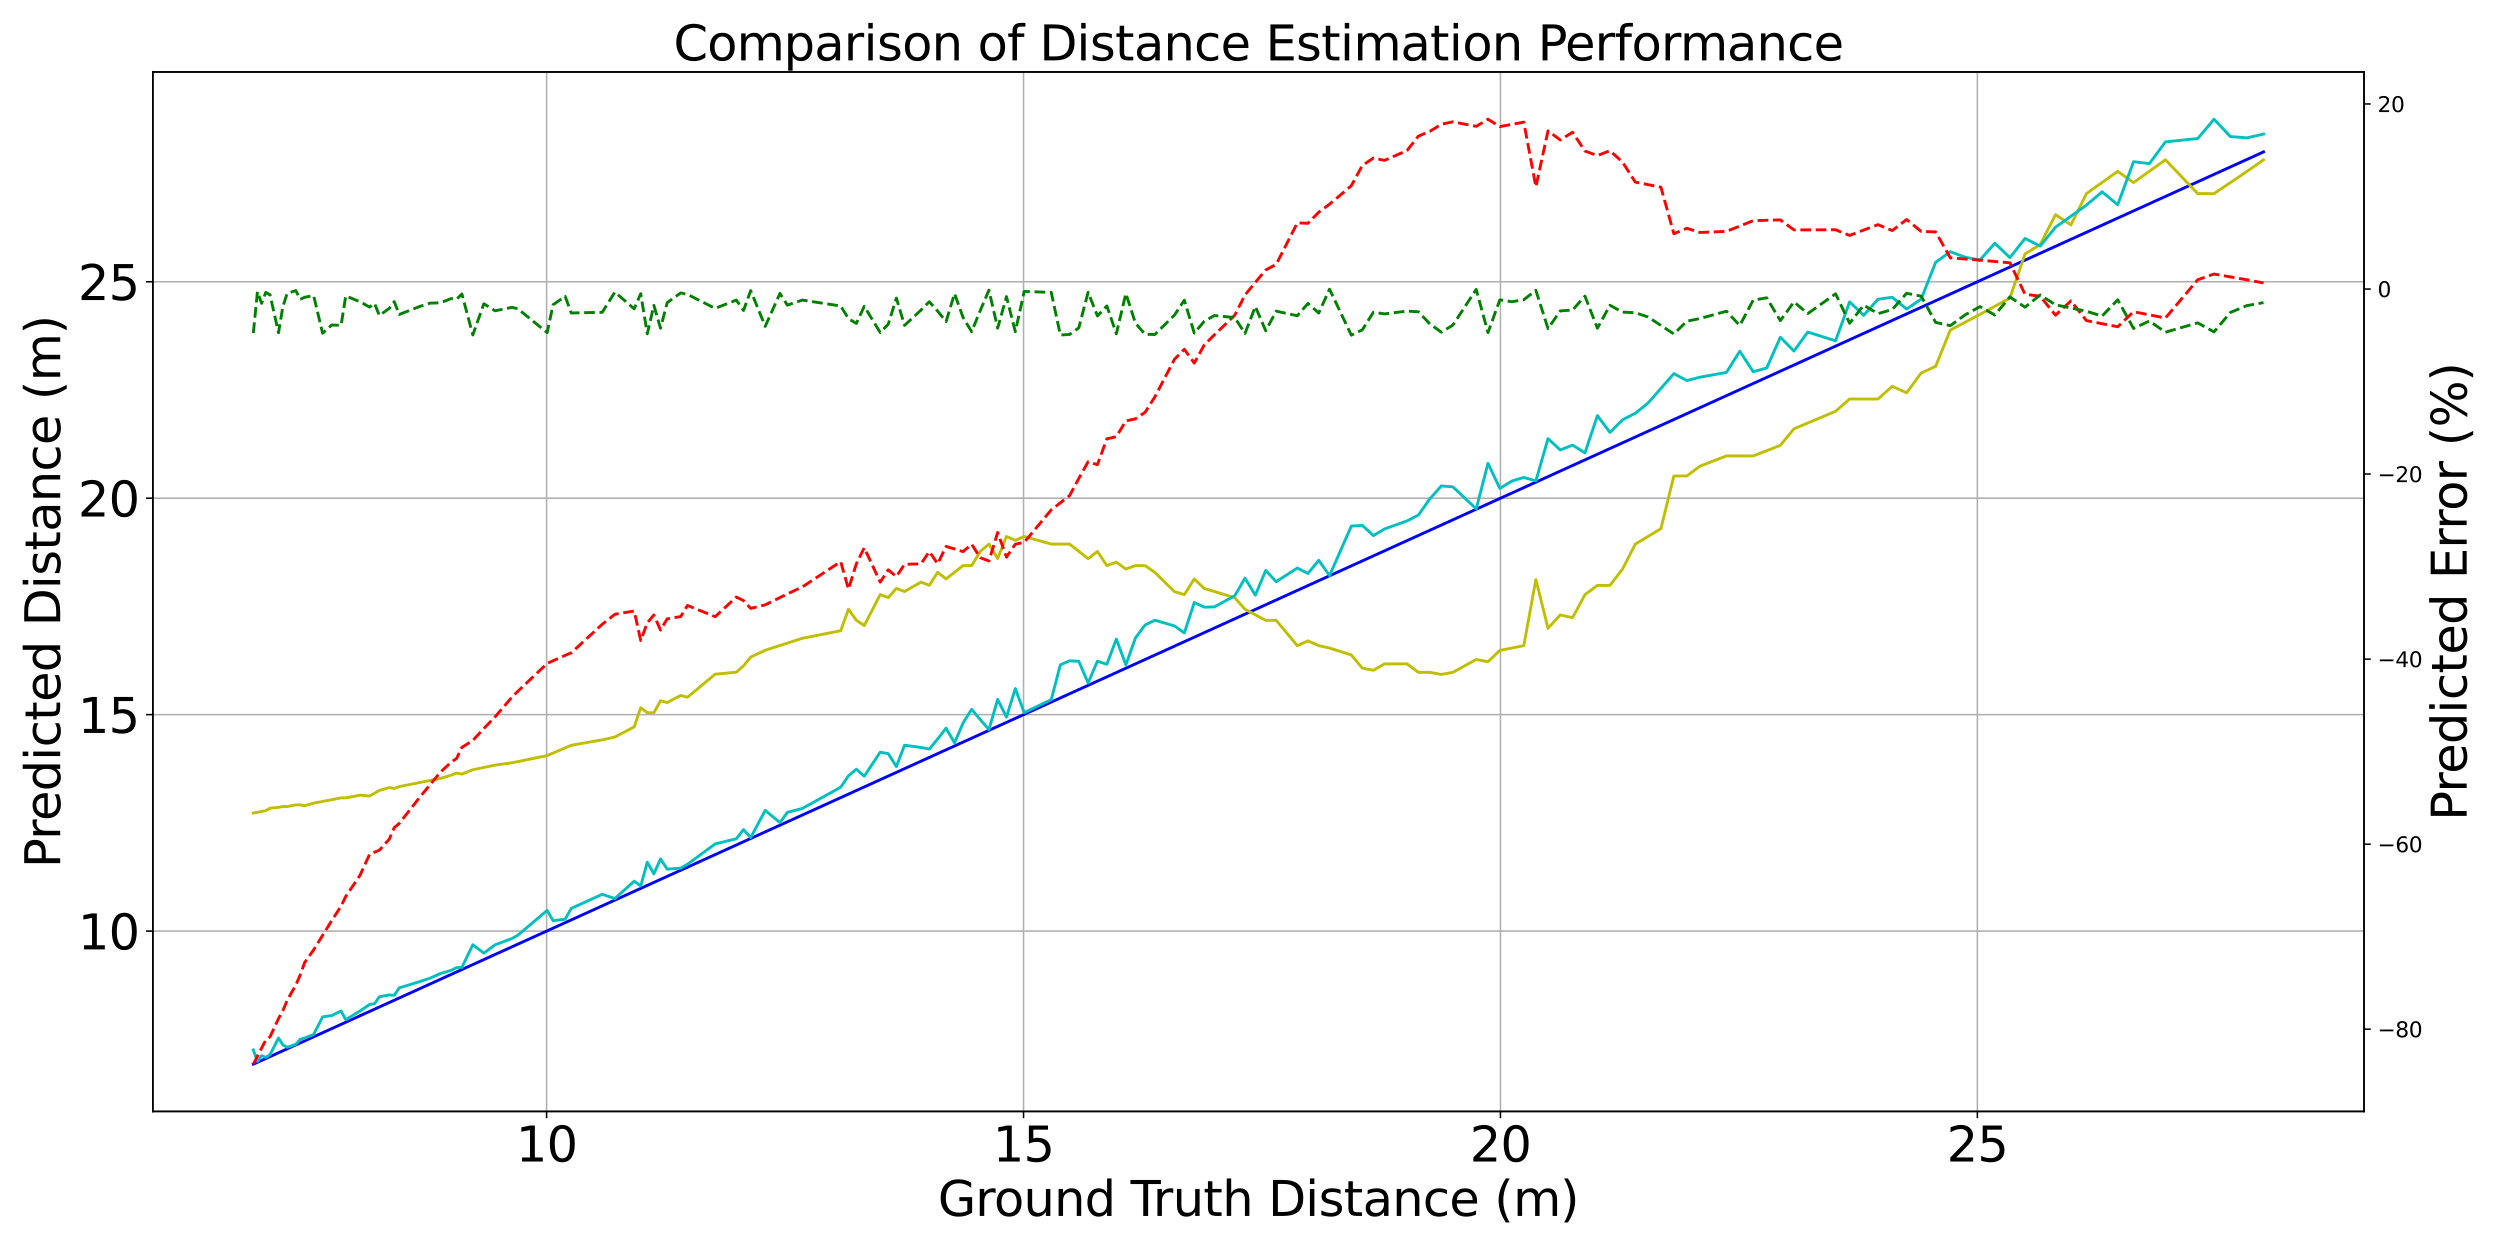 <?xml version="1.0" encoding="utf-8" standalone="no"?>
<!DOCTYPE svg PUBLIC "-//W3C//DTD SVG 1.1//EN"
  "http://www.w3.org/Graphics/SVG/1.1/DTD/svg11.dtd">
<svg xmlns:xlink="http://www.w3.org/1999/xlink" width="1296pt" height="648pt" viewBox="0 0 1296 648" xmlns="http://www.w3.org/2000/svg" version="1.1">
 <defs>
  <style type="text/css">*{stroke-linejoin: round; stroke-linecap: butt}</style>
 </defs>
 <g id="figure_1">
  <g id="patch_1">
   <path d="M 0 648 
L 1296 648 
L 1296 0 
L 0 0 
z
" style="fill: #ffffff"/>
  </g>
  <g id="axes_1">
   <g id="patch_2">
    <path d="M 79.22 576.16 
L 1225.51 576.16 
L 1225.51 37.32 
L 79.22 37.32 
z
" style="fill: #ffffff"/>
   </g>
   <g id="matplotlib.axis_1">
    <g id="xtick_1">
     <g id="line2d_1">
      <path d="M 283.369 576.16 
L 283.369 37.32 
" clip-path="url(#p2da4a73db3)" style="fill: none; stroke: #b0b0b0; stroke-width: 0.8; stroke-linecap: square"/>
     </g>
     <g id="line2d_2">
      <defs>
       <path id="mf5cb3bf392" d="M 0 0 
L 0 3.5 
" style="stroke: #000000; stroke-width: 0.8"/>
      </defs>
      <g>
       <use xlink:href="#mf5cb3bf392" x="283.369" y="576.16" style="stroke: #000000; stroke-width: 0.8"/>
      </g>
     </g>
     <g id="text_1">
      <!-- 10 -->
      <g transform="translate(267.463 602.156) scale(0.25 -0.25)">
       <defs>
        <path id="DejaVuSans-31" d="M 794 531 
L 1825 531 
L 1825 4091 
L 703 3866 
L 703 4441 
L 1819 4666 
L 2450 4666 
L 2450 531 
L 3481 531 
L 3481 0 
L 794 0 
L 794 531 
z
" transform="scale(0.016)"/>
        <path id="DejaVuSans-30" d="M 2034 4250 
Q 1547 4250 1301 3770 
Q 1056 3291 1056 2328 
Q 1056 1369 1301 889 
Q 1547 409 2034 409 
Q 2525 409 2770 889 
Q 3016 1369 3016 2328 
Q 3016 3291 2770 3770 
Q 2525 4250 2034 4250 
z
M 2034 4750 
Q 2819 4750 3233 4129 
Q 3647 3509 3647 2328 
Q 3647 1150 3233 529 
Q 2819 -91 2034 -91 
Q 1250 -91 836 529 
Q 422 1150 422 2328 
Q 422 3509 836 4129 
Q 1250 4750 2034 4750 
z
" transform="scale(0.016)"/>
       </defs>
       <use xlink:href="#DejaVuSans-31"/>
       <use xlink:href="#DejaVuSans-30" x="63.623"/>
      </g>
     </g>
    </g>
    <g id="xtick_2">
     <g id="line2d_3">
      <path d="M 530.601 576.16 
L 530.601 37.32 
" clip-path="url(#p2da4a73db3)" style="fill: none; stroke: #b0b0b0; stroke-width: 0.8; stroke-linecap: square"/>
     </g>
     <g id="line2d_4">
      <g>
       <use xlink:href="#mf5cb3bf392" x="530.601" y="576.16" style="stroke: #000000; stroke-width: 0.8"/>
      </g>
     </g>
     <g id="text_2">
      <!-- 15 -->
      <g transform="translate(514.695 602.156) scale(0.25 -0.25)">
       <defs>
        <path id="DejaVuSans-35" d="M 691 4666 
L 3169 4666 
L 3169 4134 
L 1269 4134 
L 1269 2991 
Q 1406 3038 1543 3061 
Q 1681 3084 1819 3084 
Q 2600 3084 3056 2656 
Q 3513 2228 3513 1497 
Q 3513 744 3044 326 
Q 2575 -91 1722 -91 
Q 1428 -91 1123 -41 
Q 819 9 494 109 
L 494 744 
Q 775 591 1075 516 
Q 1375 441 1709 441 
Q 2250 441 2565 725 
Q 2881 1009 2881 1497 
Q 2881 1984 2565 2268 
Q 2250 2553 1709 2553 
Q 1456 2553 1204 2497 
Q 953 2441 691 2322 
L 691 4666 
z
" transform="scale(0.016)"/>
       </defs>
       <use xlink:href="#DejaVuSans-31"/>
       <use xlink:href="#DejaVuSans-35" x="63.623"/>
      </g>
     </g>
    </g>
    <g id="xtick_3">
     <g id="line2d_5">
      <path d="M 777.834 576.16 
L 777.834 37.32 
" clip-path="url(#p2da4a73db3)" style="fill: none; stroke: #b0b0b0; stroke-width: 0.8; stroke-linecap: square"/>
     </g>
     <g id="line2d_6">
      <g>
       <use xlink:href="#mf5cb3bf392" x="777.834" y="576.16" style="stroke: #000000; stroke-width: 0.8"/>
      </g>
     </g>
     <g id="text_3">
      <!-- 20 -->
      <g transform="translate(761.928 602.156) scale(0.25 -0.25)">
       <defs>
        <path id="DejaVuSans-32" d="M 1228 531 
L 3431 531 
L 3431 0 
L 469 0 
L 469 531 
Q 828 903 1448 1529 
Q 2069 2156 2228 2338 
Q 2531 2678 2651 2914 
Q 2772 3150 2772 3378 
Q 2772 3750 2511 3984 
Q 2250 4219 1831 4219 
Q 1534 4219 1204 4116 
Q 875 4013 500 3803 
L 500 4441 
Q 881 4594 1212 4672 
Q 1544 4750 1819 4750 
Q 2544 4750 2975 4387 
Q 3406 4025 3406 3419 
Q 3406 3131 3298 2873 
Q 3191 2616 2906 2266 
Q 2828 2175 2409 1742 
Q 1991 1309 1228 531 
z
" transform="scale(0.016)"/>
       </defs>
       <use xlink:href="#DejaVuSans-32"/>
       <use xlink:href="#DejaVuSans-30" x="63.623"/>
      </g>
     </g>
    </g>
    <g id="xtick_4">
     <g id="line2d_7">
      <path d="M 1025.066 576.16 
L 1025.066 37.32 
" clip-path="url(#p2da4a73db3)" style="fill: none; stroke: #b0b0b0; stroke-width: 0.8; stroke-linecap: square"/>
     </g>
     <g id="line2d_8">
      <g>
       <use xlink:href="#mf5cb3bf392" x="1025.066" y="576.16" style="stroke: #000000; stroke-width: 0.8"/>
      </g>
     </g>
     <g id="text_4">
      <!-- 25 -->
      <g transform="translate(1009.16 602.156) scale(0.25 -0.25)">
       <use xlink:href="#DejaVuSans-32"/>
       <use xlink:href="#DejaVuSans-35" x="63.623"/>
      </g>
     </g>
    </g>
    <g id="text_5">
     <!-- Ground Truth Distance (m) -->
     <g transform="translate(486.217 630.351) scale(0.25 -0.25)">
      <defs>
       <path id="DejaVuSans-47" d="M 3809 666 
L 3809 1919 
L 2778 1919 
L 2778 2438 
L 4434 2438 
L 4434 434 
Q 4069 175 3628 42 
Q 3188 -91 2688 -91 
Q 1594 -91 976 548 
Q 359 1188 359 2328 
Q 359 3472 976 4111 
Q 1594 4750 2688 4750 
Q 3144 4750 3555 4637 
Q 3966 4525 4313 4306 
L 4313 3634 
Q 3963 3931 3569 4081 
Q 3175 4231 2741 4231 
Q 1884 4231 1454 3753 
Q 1025 3275 1025 2328 
Q 1025 1384 1454 906 
Q 1884 428 2741 428 
Q 3075 428 3337 486 
Q 3600 544 3809 666 
z
" transform="scale(0.016)"/>
       <path id="DejaVuSans-72" d="M 2631 2963 
Q 2534 3019 2420 3045 
Q 2306 3072 2169 3072 
Q 1681 3072 1420 2755 
Q 1159 2438 1159 1844 
L 1159 0 
L 581 0 
L 581 3500 
L 1159 3500 
L 1159 2956 
Q 1341 3275 1631 3429 
Q 1922 3584 2338 3584 
Q 2397 3584 2469 3576 
Q 2541 3569 2628 3553 
L 2631 2963 
z
" transform="scale(0.016)"/>
       <path id="DejaVuSans-6f" d="M 1959 3097 
Q 1497 3097 1228 2736 
Q 959 2375 959 1747 
Q 959 1119 1226 758 
Q 1494 397 1959 397 
Q 2419 397 2687 759 
Q 2956 1122 2956 1747 
Q 2956 2369 2687 2733 
Q 2419 3097 1959 3097 
z
M 1959 3584 
Q 2709 3584 3137 3096 
Q 3566 2609 3566 1747 
Q 3566 888 3137 398 
Q 2709 -91 1959 -91 
Q 1206 -91 779 398 
Q 353 888 353 1747 
Q 353 2609 779 3096 
Q 1206 3584 1959 3584 
z
" transform="scale(0.016)"/>
       <path id="DejaVuSans-75" d="M 544 1381 
L 544 3500 
L 1119 3500 
L 1119 1403 
Q 1119 906 1312 657 
Q 1506 409 1894 409 
Q 2359 409 2629 706 
Q 2900 1003 2900 1516 
L 2900 3500 
L 3475 3500 
L 3475 0 
L 2900 0 
L 2900 538 
Q 2691 219 2414 64 
Q 2138 -91 1772 -91 
Q 1169 -91 856 284 
Q 544 659 544 1381 
z
M 1991 3584 
L 1991 3584 
z
" transform="scale(0.016)"/>
       <path id="DejaVuSans-6e" d="M 3513 2113 
L 3513 0 
L 2938 0 
L 2938 2094 
Q 2938 2591 2744 2837 
Q 2550 3084 2163 3084 
Q 1697 3084 1428 2787 
Q 1159 2491 1159 1978 
L 1159 0 
L 581 0 
L 581 3500 
L 1159 3500 
L 1159 2956 
Q 1366 3272 1645 3428 
Q 1925 3584 2291 3584 
Q 2894 3584 3203 3211 
Q 3513 2838 3513 2113 
z
" transform="scale(0.016)"/>
       <path id="DejaVuSans-64" d="M 2906 2969 
L 2906 4863 
L 3481 4863 
L 3481 0 
L 2906 0 
L 2906 525 
Q 2725 213 2448 61 
Q 2172 -91 1784 -91 
Q 1150 -91 751 415 
Q 353 922 353 1747 
Q 353 2572 751 3078 
Q 1150 3584 1784 3584 
Q 2172 3584 2448 3432 
Q 2725 3281 2906 2969 
z
M 947 1747 
Q 947 1113 1208 752 
Q 1469 391 1925 391 
Q 2381 391 2643 752 
Q 2906 1113 2906 1747 
Q 2906 2381 2643 2742 
Q 2381 3103 1925 3103 
Q 1469 3103 1208 2742 
Q 947 2381 947 1747 
z
" transform="scale(0.016)"/>
       <path id="DejaVuSans-20" transform="scale(0.016)"/>
       <path id="DejaVuSans-54" d="M -19 4666 
L 3928 4666 
L 3928 4134 
L 2272 4134 
L 2272 0 
L 1638 0 
L 1638 4134 
L -19 4134 
L -19 4666 
z
" transform="scale(0.016)"/>
       <path id="DejaVuSans-74" d="M 1172 4494 
L 1172 3500 
L 2356 3500 
L 2356 3053 
L 1172 3053 
L 1172 1153 
Q 1172 725 1289 603 
Q 1406 481 1766 481 
L 2356 481 
L 2356 0 
L 1766 0 
Q 1100 0 847 248 
Q 594 497 594 1153 
L 594 3053 
L 172 3053 
L 172 3500 
L 594 3500 
L 594 4494 
L 1172 4494 
z
" transform="scale(0.016)"/>
       <path id="DejaVuSans-68" d="M 3513 2113 
L 3513 0 
L 2938 0 
L 2938 2094 
Q 2938 2591 2744 2837 
Q 2550 3084 2163 3084 
Q 1697 3084 1428 2787 
Q 1159 2491 1159 1978 
L 1159 0 
L 581 0 
L 581 4863 
L 1159 4863 
L 1159 2956 
Q 1366 3272 1645 3428 
Q 1925 3584 2291 3584 
Q 2894 3584 3203 3211 
Q 3513 2838 3513 2113 
z
" transform="scale(0.016)"/>
       <path id="DejaVuSans-44" d="M 1259 4147 
L 1259 519 
L 2022 519 
Q 2988 519 3436 956 
Q 3884 1394 3884 2338 
Q 3884 3275 3436 3711 
Q 2988 4147 2022 4147 
L 1259 4147 
z
M 628 4666 
L 1925 4666 
Q 3281 4666 3915 4102 
Q 4550 3538 4550 2338 
Q 4550 1131 3912 565 
Q 3275 0 1925 0 
L 628 0 
L 628 4666 
z
" transform="scale(0.016)"/>
       <path id="DejaVuSans-69" d="M 603 3500 
L 1178 3500 
L 1178 0 
L 603 0 
L 603 3500 
z
M 603 4863 
L 1178 4863 
L 1178 4134 
L 603 4134 
L 603 4863 
z
" transform="scale(0.016)"/>
       <path id="DejaVuSans-73" d="M 2834 3397 
L 2834 2853 
Q 2591 2978 2328 3040 
Q 2066 3103 1784 3103 
Q 1356 3103 1142 2972 
Q 928 2841 928 2578 
Q 928 2378 1081 2264 
Q 1234 2150 1697 2047 
L 1894 2003 
Q 2506 1872 2764 1633 
Q 3022 1394 3022 966 
Q 3022 478 2636 193 
Q 2250 -91 1575 -91 
Q 1294 -91 989 -36 
Q 684 19 347 128 
L 347 722 
Q 666 556 975 473 
Q 1284 391 1588 391 
Q 1994 391 2212 530 
Q 2431 669 2431 922 
Q 2431 1156 2273 1281 
Q 2116 1406 1581 1522 
L 1381 1569 
Q 847 1681 609 1914 
Q 372 2147 372 2553 
Q 372 3047 722 3315 
Q 1072 3584 1716 3584 
Q 2034 3584 2315 3537 
Q 2597 3491 2834 3397 
z
" transform="scale(0.016)"/>
       <path id="DejaVuSans-61" d="M 2194 1759 
Q 1497 1759 1228 1600 
Q 959 1441 959 1056 
Q 959 750 1161 570 
Q 1363 391 1709 391 
Q 2188 391 2477 730 
Q 2766 1069 2766 1631 
L 2766 1759 
L 2194 1759 
z
M 3341 1997 
L 3341 0 
L 2766 0 
L 2766 531 
Q 2569 213 2275 61 
Q 1981 -91 1556 -91 
Q 1019 -91 701 211 
Q 384 513 384 1019 
Q 384 1609 779 1909 
Q 1175 2209 1959 2209 
L 2766 2209 
L 2766 2266 
Q 2766 2663 2505 2880 
Q 2244 3097 1772 3097 
Q 1472 3097 1187 3025 
Q 903 2953 641 2809 
L 641 3341 
Q 956 3463 1253 3523 
Q 1550 3584 1831 3584 
Q 2591 3584 2966 3190 
Q 3341 2797 3341 1997 
z
" transform="scale(0.016)"/>
       <path id="DejaVuSans-63" d="M 3122 3366 
L 3122 2828 
Q 2878 2963 2633 3030 
Q 2388 3097 2138 3097 
Q 1578 3097 1268 2742 
Q 959 2388 959 1747 
Q 959 1106 1268 751 
Q 1578 397 2138 397 
Q 2388 397 2633 464 
Q 2878 531 3122 666 
L 3122 134 
Q 2881 22 2623 -34 
Q 2366 -91 2075 -91 
Q 1284 -91 818 406 
Q 353 903 353 1747 
Q 353 2603 823 3093 
Q 1294 3584 2113 3584 
Q 2378 3584 2631 3529 
Q 2884 3475 3122 3366 
z
" transform="scale(0.016)"/>
       <path id="DejaVuSans-65" d="M 3597 1894 
L 3597 1613 
L 953 1613 
Q 991 1019 1311 708 
Q 1631 397 2203 397 
Q 2534 397 2845 478 
Q 3156 559 3463 722 
L 3463 178 
Q 3153 47 2828 -22 
Q 2503 -91 2169 -91 
Q 1331 -91 842 396 
Q 353 884 353 1716 
Q 353 2575 817 3079 
Q 1281 3584 2069 3584 
Q 2775 3584 3186 3129 
Q 3597 2675 3597 1894 
z
M 3022 2063 
Q 3016 2534 2758 2815 
Q 2500 3097 2075 3097 
Q 1594 3097 1305 2825 
Q 1016 2553 972 2059 
L 3022 2063 
z
" transform="scale(0.016)"/>
       <path id="DejaVuSans-28" d="M 1984 4856 
Q 1566 4138 1362 3434 
Q 1159 2731 1159 2009 
Q 1159 1288 1364 580 
Q 1569 -128 1984 -844 
L 1484 -844 
Q 1016 -109 783 600 
Q 550 1309 550 2009 
Q 550 2706 781 3412 
Q 1013 4119 1484 4856 
L 1984 4856 
z
" transform="scale(0.016)"/>
       <path id="DejaVuSans-6d" d="M 3328 2828 
Q 3544 3216 3844 3400 
Q 4144 3584 4550 3584 
Q 5097 3584 5394 3201 
Q 5691 2819 5691 2113 
L 5691 0 
L 5113 0 
L 5113 2094 
Q 5113 2597 4934 2840 
Q 4756 3084 4391 3084 
Q 3944 3084 3684 2787 
Q 3425 2491 3425 1978 
L 3425 0 
L 2847 0 
L 2847 2094 
Q 2847 2600 2669 2842 
Q 2491 3084 2119 3084 
Q 1678 3084 1418 2786 
Q 1159 2488 1159 1978 
L 1159 0 
L 581 0 
L 581 3500 
L 1159 3500 
L 1159 2956 
Q 1356 3278 1631 3431 
Q 1906 3584 2284 3584 
Q 2666 3584 2933 3390 
Q 3200 3197 3328 2828 
z
" transform="scale(0.016)"/>
       <path id="DejaVuSans-29" d="M 513 4856 
L 1013 4856 
Q 1481 4119 1714 3412 
Q 1947 2706 1947 2009 
Q 1947 1309 1714 600 
Q 1481 -109 1013 -844 
L 513 -844 
Q 928 -128 1133 580 
Q 1338 1288 1338 2009 
Q 1338 2731 1133 3434 
Q 928 4138 513 4856 
z
" transform="scale(0.016)"/>
      </defs>
      <use xlink:href="#DejaVuSans-47"/>
      <use xlink:href="#DejaVuSans-72" x="77.49"/>
      <use xlink:href="#DejaVuSans-6f" x="116.354"/>
      <use xlink:href="#DejaVuSans-75" x="177.535"/>
      <use xlink:href="#DejaVuSans-6e" x="240.914"/>
      <use xlink:href="#DejaVuSans-64" x="304.293"/>
      <use xlink:href="#DejaVuSans-20" x="367.77"/>
      <use xlink:href="#DejaVuSans-54" x="399.557"/>
      <use xlink:href="#DejaVuSans-72" x="445.891"/>
      <use xlink:href="#DejaVuSans-75" x="487.004"/>
      <use xlink:href="#DejaVuSans-74" x="550.383"/>
      <use xlink:href="#DejaVuSans-68" x="589.592"/>
      <use xlink:href="#DejaVuSans-20" x="652.971"/>
      <use xlink:href="#DejaVuSans-44" x="684.758"/>
      <use xlink:href="#DejaVuSans-69" x="761.76"/>
      <use xlink:href="#DejaVuSans-73" x="789.543"/>
      <use xlink:href="#DejaVuSans-74" x="841.643"/>
      <use xlink:href="#DejaVuSans-61" x="880.852"/>
      <use xlink:href="#DejaVuSans-6e" x="942.131"/>
      <use xlink:href="#DejaVuSans-63" x="1005.51"/>
      <use xlink:href="#DejaVuSans-65" x="1060.49"/>
      <use xlink:href="#DejaVuSans-20" x="1122.014"/>
      <use xlink:href="#DejaVuSans-28" x="1153.801"/>
      <use xlink:href="#DejaVuSans-6d" x="1192.814"/>
      <use xlink:href="#DejaVuSans-29" x="1290.227"/>
     </g>
    </g>
   </g>
   <g id="matplotlib.axis_2">
    <g id="ytick_1">
     <g id="line2d_9">
      <path d="M 79.22 482.665 
L 1225.51 482.665 
" clip-path="url(#p2da4a73db3)" style="fill: none; stroke: #b0b0b0; stroke-width: 0.8; stroke-linecap: square"/>
     </g>
     <g id="line2d_10">
      <defs>
       <path id="m05eb448b63" d="M 0 0 
L -3.5 0 
" style="stroke: #000000; stroke-width: 0.8"/>
      </defs>
      <g>
       <use xlink:href="#m05eb448b63" x="79.22" y="482.665" style="stroke: #000000; stroke-width: 0.8"/>
      </g>
     </g>
     <g id="text_6">
      <!-- 10 -->
      <g transform="translate(40.407 492.163) scale(0.25 -0.25)">
       <use xlink:href="#DejaVuSans-31"/>
       <use xlink:href="#DejaVuSans-30" x="63.623"/>
      </g>
     </g>
    </g>
    <g id="ytick_2">
     <g id="line2d_11">
      <path d="M 79.22 370.465 
L 1225.51 370.465 
" clip-path="url(#p2da4a73db3)" style="fill: none; stroke: #b0b0b0; stroke-width: 0.8; stroke-linecap: square"/>
     </g>
     <g id="line2d_12">
      <g>
       <use xlink:href="#m05eb448b63" x="79.22" y="370.465" style="stroke: #000000; stroke-width: 0.8"/>
      </g>
     </g>
     <g id="text_7">
      <!-- 15 -->
      <g transform="translate(40.407 379.963) scale(0.25 -0.25)">
       <use xlink:href="#DejaVuSans-31"/>
       <use xlink:href="#DejaVuSans-35" x="63.623"/>
      </g>
     </g>
    </g>
    <g id="ytick_3">
     <g id="line2d_13">
      <path d="M 79.22 258.265 
L 1225.51 258.265 
" clip-path="url(#p2da4a73db3)" style="fill: none; stroke: #b0b0b0; stroke-width: 0.8; stroke-linecap: square"/>
     </g>
     <g id="line2d_14">
      <g>
       <use xlink:href="#m05eb448b63" x="79.22" y="258.265" style="stroke: #000000; stroke-width: 0.8"/>
      </g>
     </g>
     <g id="text_8">
      <!-- 20 -->
      <g transform="translate(40.407 267.763) scale(0.25 -0.25)">
       <use xlink:href="#DejaVuSans-32"/>
       <use xlink:href="#DejaVuSans-30" x="63.623"/>
      </g>
     </g>
    </g>
    <g id="ytick_4">
     <g id="line2d_15">
      <path d="M 79.22 146.064 
L 1225.51 146.064 
" clip-path="url(#p2da4a73db3)" style="fill: none; stroke: #b0b0b0; stroke-width: 0.8; stroke-linecap: square"/>
     </g>
     <g id="line2d_16">
      <g>
       <use xlink:href="#m05eb448b63" x="79.22" y="146.064" style="stroke: #000000; stroke-width: 0.8"/>
      </g>
     </g>
     <g id="text_9">
      <!-- 25 -->
      <g transform="translate(40.407 155.562) scale(0.25 -0.25)">
       <use xlink:href="#DejaVuSans-32"/>
       <use xlink:href="#DejaVuSans-35" x="63.623"/>
      </g>
     </g>
    </g>
    <g id="text_10">
     <!-- Predicted Distance (m) -->
     <g transform="translate(31.208 449.947) rotate(-90) scale(0.25 -0.25)">
      <defs>
       <path id="DejaVuSans-50" d="M 1259 4147 
L 1259 2394 
L 2053 2394 
Q 2494 2394 2734 2622 
Q 2975 2850 2975 3272 
Q 2975 3691 2734 3919 
Q 2494 4147 2053 4147 
L 1259 4147 
z
M 628 4666 
L 2053 4666 
Q 2838 4666 3239 4311 
Q 3641 3956 3641 3272 
Q 3641 2581 3239 2228 
Q 2838 1875 2053 1875 
L 1259 1875 
L 1259 0 
L 628 0 
L 628 4666 
z
" transform="scale(0.016)"/>
      </defs>
      <use xlink:href="#DejaVuSans-50"/>
      <use xlink:href="#DejaVuSans-72" x="58.553"/>
      <use xlink:href="#DejaVuSans-65" x="97.416"/>
      <use xlink:href="#DejaVuSans-64" x="158.939"/>
      <use xlink:href="#DejaVuSans-69" x="222.416"/>
      <use xlink:href="#DejaVuSans-63" x="250.199"/>
      <use xlink:href="#DejaVuSans-74" x="305.18"/>
      <use xlink:href="#DejaVuSans-65" x="344.389"/>
      <use xlink:href="#DejaVuSans-64" x="405.912"/>
      <use xlink:href="#DejaVuSans-20" x="469.389"/>
      <use xlink:href="#DejaVuSans-44" x="501.176"/>
      <use xlink:href="#DejaVuSans-69" x="578.178"/>
      <use xlink:href="#DejaVuSans-73" x="605.961"/>
      <use xlink:href="#DejaVuSans-74" x="658.061"/>
      <use xlink:href="#DejaVuSans-61" x="697.27"/>
      <use xlink:href="#DejaVuSans-6e" x="758.549"/>
      <use xlink:href="#DejaVuSans-63" x="821.928"/>
      <use xlink:href="#DejaVuSans-65" x="876.908"/>
      <use xlink:href="#DejaVuSans-20" x="938.432"/>
      <use xlink:href="#DejaVuSans-28" x="970.219"/>
      <use xlink:href="#DejaVuSans-6d" x="1009.232"/>
      <use xlink:href="#DejaVuSans-29" x="1106.645"/>
     </g>
    </g>
   </g>
   <g id="line2d_17">
    <path d="M 131.324 551.667 
L 1173.406 78.744 
L 1173.406 78.744 
" clip-path="url(#p2da4a73db3)" style="fill: none; stroke: #0000ff; stroke-width: 1.5; stroke-linecap: square"/>
   </g>
   <g id="line2d_18">
    <path d="M 131.324 421.471 
L 137.791 420.222 
L 137.791 420.222 
L 139.974 418.962 
L 139.974 418.962 
L 144.381 418.531 
L 144.381 418.531 
L 146.605 418.097 
L 148.843 418.113 
L 148.843 418.113 
L 153.36 417.251 
L 153.36 417.251 
L 155.641 417.251 
L 155.641 417.251 
L 157.935 417.676 
L 162.567 416.36 
L 162.567 416.36 
L 176.815 413.608 
L 176.815 413.608 
L 179.242 413.624 
L 186.614 412.202 
L 186.614 412.202 
L 191.606 412.663 
L 196.661 409.775 
L 196.661 409.775 
L 201.779 408.264 
L 204.362 408.756 
L 204.362 408.756 
L 206.961 407.753 
L 228.349 403.516 
L 233.865 401.856 
L 233.865 401.856 
L 236.649 400.743 
L 239.45 401.294 
L 245.105 399.015 
L 256.629 396.644 
L 256.629 396.644 
L 265.463 395.428 
L 265.463 395.428 
L 283.635 391.684 
L 296.132 386.351 
L 312.199 383.531 
L 318.767 382.068 
L 318.767 382.068 
L 328.775 376.793 
L 328.775 376.793 
L 332.152 366.872 
L 332.152 366.872 
L 335.551 369.479 
L 338.971 369.479 
L 338.971 369.479 
L 342.412 363.274 
L 345.875 364.197 
L 352.866 360.513 
L 356.395 361.439 
L 370.73 349.502 
L 370.73 349.502 
L 381.719 348.457 
L 381.719 348.457 
L 385.428 345.18 
L 389.16 340.622 
L 389.16 340.622 
L 396.694 337.082 
L 396.694 337.082 
L 415.946 330.876 
L 435.808 326.968 
L 439.856 315.817 
L 439.856 315.817 
L 443.928 321.544 
L 443.928 321.544 
L 448.026 324.29 
L 448.026 324.29 
L 456.299 308.224 
L 456.299 308.224 
L 460.475 309.784 
L 464.676 305.042 
L 468.904 306.644 
L 468.904 306.644 
L 477.44 301.772 
L 477.44 301.772 
L 481.747 303.418 
L 486.082 296.701 
L 490.444 300.103 
L 499.249 293.186 
L 503.694 293.186 
L 503.694 293.186 
L 508.166 285.861 
L 508.166 285.861 
L 512.666 282.041 
L 512.666 282.041 
L 517.194 289.577 
L 521.75 278.103 
L 521.75 278.103 
L 526.335 280.09 
L 530.949 278.108 
L 530.949 278.108 
L 544.963 282.047 
L 554.453 282.047 
L 554.453 282.047 
L 564.062 289.596 
L 568.912 285.874 
L 568.912 285.874 
L 573.792 293.206 
L 573.792 293.206 
L 578.703 291.414 
L 583.644 294.977 
L 583.644 294.977 
L 588.616 293.211 
L 588.616 293.211 
L 593.619 293.206 
L 593.619 293.206 
L 598.654 296.719 
L 598.654 296.719 
L 608.818 306.677 
L 608.818 306.677 
L 613.947 308.258 
L 613.947 308.258 
L 619.109 300.129 
L 624.303 305.075 
L 624.303 305.075 
L 640.081 309.818 
L 640.081 309.818 
L 645.407 315.853 
L 645.407 315.853 
L 656.157 321.587 
L 656.157 321.587 
L 661.583 321.587 
L 661.583 321.587 
L 672.537 334.717 
L 672.537 334.717 
L 678.065 332.214 
L 678.065 332.214 
L 683.628 334.711 
L 683.628 334.711 
L 689.226 335.938 
L 689.226 335.938 
L 700.526 339.539 
L 700.526 339.539 
L 706.23 346.363 
L 706.23 346.363 
L 711.969 347.456 
L 711.969 347.456 
L 717.744 344.146 
L 729.403 344.14 
L 729.403 344.14 
L 735.287 348.536 
L 741.208 348.536 
L 741.208 348.536 
L 747.166 349.612 
L 747.166 349.612 
L 753.161 348.543 
L 753.161 348.543 
L 765.264 341.877 
L 765.264 341.877 
L 771.372 343.016 
L 771.372 343.016 
L 777.519 337.167 
L 777.519 337.167 
L 789.928 334.728 
L 789.928 334.728 
L 796.191 300.444 
L 796.191 300.444 
L 802.493 325.714 
L 808.834 318.776 
L 808.834 318.776 
L 815.215 320.199 
L 821.636 308.276 
L 821.636 308.276 
L 828.097 303.467 
L 828.097 303.467 
L 834.599 303.467 
L 834.599 303.467 
L 841.141 294.996 
L 847.724 282.07 
L 847.724 282.07 
L 861.014 274.055 
L 867.722 246.735 
L 867.722 246.735 
L 874.471 246.739 
L 874.471 246.739 
L 881.263 241.635 
L 881.263 241.635 
L 894.974 236.351 
L 894.974 236.351 
L 908.857 236.351 
L 908.857 236.351 
L 922.915 230.878 
L 922.915 230.878 
L 930.01 222.284 
L 930.01 222.284 
L 951.561 213.207 
L 958.835 206.864 
L 958.835 206.864 
L 973.52 206.864 
L 973.52 206.864 
L 980.932 200.271 
L 988.389 203.599 
L 988.389 203.599 
L 995.894 193.413 
L 995.894 193.413 
L 1003.445 189.88 
L 1011.044 171.092 
L 1011.044 171.092 
L 1026.384 162.988 
L 1026.384 162.988 
L 1041.916 154.533 
L 1041.916 154.533 
L 1049.756 131.647 
L 1049.756 131.647 
L 1057.644 126.756 
L 1057.644 126.756 
L 1065.582 111.295 
L 1065.582 111.295 
L 1073.569 116.585 
L 1081.606 100.359 
L 1081.606 100.359 
L 1097.832 88.818 
L 1097.832 88.818 
L 1106.021 94.655 
L 1106.021 94.655 
L 1122.554 82.846 
L 1122.554 82.846 
L 1139.293 100.359 
L 1139.293 100.359 
L 1147.742 100.375 
L 1147.742 100.375 
L 1164.798 88.868 
L 1164.798 88.868 
L 1173.406 82.863 
L 1173.406 82.863 
" clip-path="url(#p2da4a73db3)" style="fill: none; stroke: #bfbf00; stroke-width: 1.5; stroke-linecap: square"/>
   </g>
   <g id="line2d_19">
    <path d="M 131.324 544.283 
L 133.466 550.252 
L 133.466 550.252 
L 135.622 547.281 
L 135.622 547.281 
L 137.791 548.157 
L 137.791 548.157 
L 139.974 546.741 
L 139.974 546.741 
L 144.381 538.124 
L 144.381 538.124 
L 146.605 541.604 
L 148.843 542.925 
L 148.843 542.925 
L 153.36 541.392 
L 153.36 541.392 
L 155.641 538.774 
L 155.641 538.774 
L 157.935 538.096 
L 162.567 536.289 
L 162.567 536.289 
L 167.257 527.155 
L 172.006 526.45 
L 176.815 524.095 
L 176.815 524.095 
L 179.242 528.616 
L 186.614 524.079 
L 186.614 524.079 
L 191.606 520.74 
L 194.125 520.311 
L 196.661 516.723 
L 196.661 516.723 
L 201.779 515.768 
L 204.362 515.949 
L 206.961 512.119 
L 217.522 508.87 
L 217.522 508.87 
L 222.902 507.098 
L 222.902 507.098 
L 228.349 504.655 
L 233.865 503.05 
L 233.865 503.05 
L 236.649 501.617 
L 239.45 501.49 
L 245.105 489.759 
L 250.831 494.093 
L 250.831 494.093 
L 256.629 489.804 
L 256.629 489.804 
L 265.463 486.506 
L 265.463 486.506 
L 268.445 484.796 
L 283.635 471.969 
L 286.73 477.303 
L 286.73 477.303 
L 292.978 476.498 
L 296.132 470.913 
L 312.199 463.605 
L 318.767 465.806 
L 318.767 465.806 
L 328.775 456.806 
L 328.775 456.806 
L 332.152 459.284 
L 332.152 459.284 
L 335.551 446.973 
L 338.971 453.015 
L 338.971 453.015 
L 342.412 445.241 
L 345.875 450.572 
L 352.866 450.04 
L 356.395 448.034 
L 370.73 437.486 
L 370.73 437.486 
L 381.719 434.816 
L 381.719 434.816 
L 385.428 430.068 
L 389.16 434.183 
L 389.16 434.183 
L 396.694 420.103 
L 396.694 420.103 
L 404.323 426.454 
L 408.173 421.126 
L 415.946 419.096 
L 435.808 408.098 
L 439.856 402.187 
L 439.856 402.187 
L 443.928 398.743 
L 443.928 398.743 
L 448.026 402.361 
L 448.026 402.361 
L 456.299 389.941 
L 456.299 389.941 
L 460.475 390.697 
L 464.676 397.38 
L 468.904 386.327 
L 468.904 386.327 
L 477.44 387.48 
L 477.44 387.48 
L 481.747 388.314 
L 486.082 383.098 
L 490.444 377.479 
L 494.833 385.118 
L 494.833 385.118 
L 499.249 374.781 
L 503.694 367.72 
L 503.694 367.72 
L 508.166 373.048 
L 508.166 373.048 
L 512.666 378.208 
L 512.666 378.208 
L 517.194 362.565 
L 521.75 371.749 
L 521.75 371.749 
L 526.335 356.955 
L 530.949 369.429 
L 530.949 369.429 
L 544.963 362.69 
L 549.694 344.643 
L 554.453 342.576 
L 554.453 342.576 
L 559.243 342.791 
L 559.243 342.791 
L 564.062 354.032 
L 568.912 342.78 
L 568.912 342.78 
L 573.792 344.354 
L 573.792 344.354 
L 578.703 331.295 
L 583.644 344.653 
L 583.644 344.653 
L 588.616 330.73 
L 588.616 330.73 
L 593.619 323.991 
L 593.619 323.991 
L 598.654 321.512 
L 598.654 321.512 
L 608.818 324.455 
L 608.818 324.455 
L 613.947 328.099 
L 613.947 328.099 
L 619.109 312.343 
L 624.303 314.746 
L 624.303 314.746 
L 629.53 314.616 
L 640.081 308.87 
L 640.081 308.87 
L 645.407 299.689 
L 645.407 299.689 
L 650.765 308.54 
L 650.765 308.54 
L 656.157 295.715 
L 656.157 295.715 
L 661.583 301.544 
L 661.583 301.544 
L 672.537 294.462 
L 672.537 294.462 
L 678.065 297.275 
L 678.065 297.275 
L 683.628 290.477 
L 683.628 290.477 
L 689.226 298.395 
L 689.226 298.395 
L 700.526 272.709 
L 706.23 272.395 
L 706.23 272.395 
L 711.969 277.653 
L 711.969 277.653 
L 717.744 274.203 
L 729.403 270.048 
L 729.403 270.048 
L 735.287 267.01 
L 735.287 267.01 
L 741.208 258.626 
L 741.208 258.626 
L 747.166 251.9 
L 747.166 251.9 
L 753.161 252.383 
L 753.161 252.383 
L 765.264 263.775 
L 765.264 263.775 
L 771.372 240.184 
L 771.372 240.184 
L 777.519 253.184 
L 777.519 253.184 
L 783.704 249.394 
L 783.704 249.394 
L 789.928 247.504 
L 789.928 247.504 
L 796.191 249.289 
L 796.191 249.289 
L 802.493 227.399 
L 808.834 233.255 
L 808.834 233.255 
L 815.215 230.724 
L 821.636 234.769 
L 821.636 234.769 
L 828.097 215.474 
L 828.097 215.474 
L 834.599 224.171 
L 834.599 224.171 
L 841.141 217.605 
L 847.724 214.239 
L 847.724 214.239 
L 854.349 208.937 
L 854.349 208.937 
L 867.722 193.686 
L 867.722 193.686 
L 874.471 197.289 
L 874.471 197.289 
L 881.263 195.517 
L 881.263 195.517 
L 894.974 193.066 
L 894.974 193.066 
L 901.894 182.061 
L 901.894 182.061 
L 908.857 192.684 
L 908.857 192.684 
L 915.864 190.769 
L 922.915 174.833 
L 922.915 174.833 
L 930.01 181.988 
L 930.01 181.988 
L 937.149 172.107 
L 937.149 172.107 
L 951.561 176.69 
L 958.835 156.489 
L 958.835 156.489 
L 966.155 163.486 
L 966.155 163.486 
L 973.52 155.135 
L 973.52 155.135 
L 980.932 154.105 
L 988.389 160.213 
L 988.389 160.213 
L 995.894 155.084 
L 995.894 155.084 
L 1003.445 135.976 
L 1011.044 130.479 
L 1011.044 130.479 
L 1018.69 133.322 
L 1018.69 133.322 
L 1026.384 134.794 
L 1026.384 134.794 
L 1034.126 126.068 
L 1041.916 133.568 
L 1041.916 133.568 
L 1049.756 123.621 
L 1049.756 123.621 
L 1057.644 127.566 
L 1057.644 127.566 
L 1065.582 117.781 
L 1065.582 117.781 
L 1081.606 106.333 
L 1081.606 106.333 
L 1089.694 99.45 
L 1089.694 99.45 
L 1097.832 106.149 
L 1097.832 106.149 
L 1106.021 83.842 
L 1106.021 83.842 
L 1114.262 84.803 
L 1114.262 84.803 
L 1122.554 73.563 
L 1122.554 73.563 
L 1139.293 71.815 
L 1139.293 71.815 
L 1147.742 61.813 
L 1147.742 61.813 
L 1156.243 70.805 
L 1156.243 70.805 
L 1164.798 71.446 
L 1164.798 71.446 
L 1173.406 69.509 
L 1173.406 69.509 
" clip-path="url(#p2da4a73db3)" style="fill: none; stroke: #00bfbf; stroke-width: 1.5; stroke-linecap: square"/>
   </g>
   <g id="patch_3">
    <path d="M 79.22 576.16 
L 79.22 37.32 
" style="fill: none; stroke: #000000; stroke-width: 0.8; stroke-linejoin: miter; stroke-linecap: square"/>
   </g>
   <g id="patch_4">
    <path d="M 1225.51 576.16 
L 1225.51 37.32 
" style="fill: none; stroke: #000000; stroke-width: 0.8; stroke-linejoin: miter; stroke-linecap: square"/>
   </g>
   <g id="patch_5">
    <path d="M 79.22 576.16 
L 1225.51 576.16 
" style="fill: none; stroke: #000000; stroke-width: 0.8; stroke-linejoin: miter; stroke-linecap: square"/>
   </g>
   <g id="patch_6">
    <path d="M 79.22 37.32 
L 1225.51 37.32 
" style="fill: none; stroke: #000000; stroke-width: 0.8; stroke-linejoin: miter; stroke-linecap: square"/>
   </g>
   <g id="text_11">
    <!-- Comparison of Distance Estimation Performance -->
    <g transform="translate(349.16 31.32) scale(0.25 -0.25)">
     <defs>
      <path id="DejaVuSans-43" d="M 4122 4306 
L 4122 3641 
Q 3803 3938 3442 4084 
Q 3081 4231 2675 4231 
Q 1875 4231 1450 3742 
Q 1025 3253 1025 2328 
Q 1025 1406 1450 917 
Q 1875 428 2675 428 
Q 3081 428 3442 575 
Q 3803 722 4122 1019 
L 4122 359 
Q 3791 134 3420 21 
Q 3050 -91 2638 -91 
Q 1578 -91 968 557 
Q 359 1206 359 2328 
Q 359 3453 968 4101 
Q 1578 4750 2638 4750 
Q 3056 4750 3426 4639 
Q 3797 4528 4122 4306 
z
" transform="scale(0.016)"/>
      <path id="DejaVuSans-70" d="M 1159 525 
L 1159 -1331 
L 581 -1331 
L 581 3500 
L 1159 3500 
L 1159 2969 
Q 1341 3281 1617 3432 
Q 1894 3584 2278 3584 
Q 2916 3584 3314 3078 
Q 3713 2572 3713 1747 
Q 3713 922 3314 415 
Q 2916 -91 2278 -91 
Q 1894 -91 1617 61 
Q 1341 213 1159 525 
z
M 3116 1747 
Q 3116 2381 2855 2742 
Q 2594 3103 2138 3103 
Q 1681 3103 1420 2742 
Q 1159 2381 1159 1747 
Q 1159 1113 1420 752 
Q 1681 391 2138 391 
Q 2594 391 2855 752 
Q 3116 1113 3116 1747 
z
" transform="scale(0.016)"/>
      <path id="DejaVuSans-66" d="M 2375 4863 
L 2375 4384 
L 1825 4384 
Q 1516 4384 1395 4259 
Q 1275 4134 1275 3809 
L 1275 3500 
L 2222 3500 
L 2222 3053 
L 1275 3053 
L 1275 0 
L 697 0 
L 697 3053 
L 147 3053 
L 147 3500 
L 697 3500 
L 697 3744 
Q 697 4328 969 4595 
Q 1241 4863 1831 4863 
L 2375 4863 
z
" transform="scale(0.016)"/>
      <path id="DejaVuSans-45" d="M 628 4666 
L 3578 4666 
L 3578 4134 
L 1259 4134 
L 1259 2753 
L 3481 2753 
L 3481 2222 
L 1259 2222 
L 1259 531 
L 3634 531 
L 3634 0 
L 628 0 
L 628 4666 
z
" transform="scale(0.016)"/>
     </defs>
     <use xlink:href="#DejaVuSans-43"/>
     <use xlink:href="#DejaVuSans-6f" x="69.824"/>
     <use xlink:href="#DejaVuSans-6d" x="131.006"/>
     <use xlink:href="#DejaVuSans-70" x="228.418"/>
     <use xlink:href="#DejaVuSans-61" x="291.895"/>
     <use xlink:href="#DejaVuSans-72" x="353.174"/>
     <use xlink:href="#DejaVuSans-69" x="394.287"/>
     <use xlink:href="#DejaVuSans-73" x="422.07"/>
     <use xlink:href="#DejaVuSans-6f" x="474.17"/>
     <use xlink:href="#DejaVuSans-6e" x="535.352"/>
     <use xlink:href="#DejaVuSans-20" x="598.73"/>
     <use xlink:href="#DejaVuSans-6f" x="630.518"/>
     <use xlink:href="#DejaVuSans-66" x="691.699"/>
     <use xlink:href="#DejaVuSans-20" x="726.904"/>
     <use xlink:href="#DejaVuSans-44" x="758.691"/>
     <use xlink:href="#DejaVuSans-69" x="835.693"/>
     <use xlink:href="#DejaVuSans-73" x="863.477"/>
     <use xlink:href="#DejaVuSans-74" x="915.576"/>
     <use xlink:href="#DejaVuSans-61" x="954.785"/>
     <use xlink:href="#DejaVuSans-6e" x="1016.064"/>
     <use xlink:href="#DejaVuSans-63" x="1079.443"/>
     <use xlink:href="#DejaVuSans-65" x="1134.424"/>
     <use xlink:href="#DejaVuSans-20" x="1195.947"/>
     <use xlink:href="#DejaVuSans-45" x="1227.734"/>
     <use xlink:href="#DejaVuSans-73" x="1290.918"/>
     <use xlink:href="#DejaVuSans-74" x="1343.018"/>
     <use xlink:href="#DejaVuSans-69" x="1382.227"/>
     <use xlink:href="#DejaVuSans-6d" x="1410.01"/>
     <use xlink:href="#DejaVuSans-61" x="1507.422"/>
     <use xlink:href="#DejaVuSans-74" x="1568.701"/>
     <use xlink:href="#DejaVuSans-69" x="1607.91"/>
     <use xlink:href="#DejaVuSans-6f" x="1635.693"/>
     <use xlink:href="#DejaVuSans-6e" x="1696.875"/>
     <use xlink:href="#DejaVuSans-20" x="1760.254"/>
     <use xlink:href="#DejaVuSans-50" x="1792.041"/>
     <use xlink:href="#DejaVuSans-65" x="1848.719"/>
     <use xlink:href="#DejaVuSans-72" x="1910.242"/>
     <use xlink:href="#DejaVuSans-66" x="1951.355"/>
     <use xlink:href="#DejaVuSans-6f" x="1986.561"/>
     <use xlink:href="#DejaVuSans-72" x="2047.742"/>
     <use xlink:href="#DejaVuSans-6d" x="2087.105"/>
     <use xlink:href="#DejaVuSans-61" x="2184.518"/>
     <use xlink:href="#DejaVuSans-6e" x="2245.797"/>
     <use xlink:href="#DejaVuSans-63" x="2309.176"/>
     <use xlink:href="#DejaVuSans-65" x="2364.156"/>
    </g>
   </g>
  </g>
  <g id="axes_2">
   <g id="matplotlib.axis_3">
    <g id="ytick_5">
     <g id="line2d_20">
      <defs>
       <path id="m807bf9d4b0" d="M 0 0 
L 3.5 0 
" style="stroke: #000000; stroke-width: 0.8"/>
      </defs>
      <g>
       <use xlink:href="#m807bf9d4b0" x="1225.51" y="533.53" style="stroke: #000000; stroke-width: 0.8"/>
      </g>
     </g>
     <g id="text_12">
      <!-- −80 -->
      <g transform="translate(1232.51 537.709) scale(0.11 -0.11)">
       <defs>
        <path id="DejaVuSans-2212" d="M 678 2272 
L 4684 2272 
L 4684 1741 
L 678 1741 
L 678 2272 
z
" transform="scale(0.016)"/>
        <path id="DejaVuSans-38" d="M 2034 2216 
Q 1584 2216 1326 1975 
Q 1069 1734 1069 1313 
Q 1069 891 1326 650 
Q 1584 409 2034 409 
Q 2484 409 2743 651 
Q 3003 894 3003 1313 
Q 3003 1734 2745 1975 
Q 2488 2216 2034 2216 
z
M 1403 2484 
Q 997 2584 770 2862 
Q 544 3141 544 3541 
Q 544 4100 942 4425 
Q 1341 4750 2034 4750 
Q 2731 4750 3128 4425 
Q 3525 4100 3525 3541 
Q 3525 3141 3298 2862 
Q 3072 2584 2669 2484 
Q 3125 2378 3379 2068 
Q 3634 1759 3634 1313 
Q 3634 634 3220 271 
Q 2806 -91 2034 -91 
Q 1263 -91 848 271 
Q 434 634 434 1313 
Q 434 1759 690 2068 
Q 947 2378 1403 2484 
z
M 1172 3481 
Q 1172 3119 1398 2916 
Q 1625 2713 2034 2713 
Q 2441 2713 2670 2916 
Q 2900 3119 2900 3481 
Q 2900 3844 2670 4047 
Q 2441 4250 2034 4250 
Q 1625 4250 1398 4047 
Q 1172 3844 1172 3481 
z
" transform="scale(0.016)"/>
       </defs>
       <use xlink:href="#DejaVuSans-2212"/>
       <use xlink:href="#DejaVuSans-38" x="83.789"/>
       <use xlink:href="#DejaVuSans-30" x="147.412"/>
      </g>
     </g>
    </g>
    <g id="ytick_6">
     <g id="line2d_21">
      <g>
       <use xlink:href="#m807bf9d4b0" x="1225.51" y="437.604" style="stroke: #000000; stroke-width: 0.8"/>
      </g>
     </g>
     <g id="text_13">
      <!-- −60 -->
      <g transform="translate(1232.51 441.783) scale(0.11 -0.11)">
       <defs>
        <path id="DejaVuSans-36" d="M 2113 2584 
Q 1688 2584 1439 2293 
Q 1191 2003 1191 1497 
Q 1191 994 1439 701 
Q 1688 409 2113 409 
Q 2538 409 2786 701 
Q 3034 994 3034 1497 
Q 3034 2003 2786 2293 
Q 2538 2584 2113 2584 
z
M 3366 4563 
L 3366 3988 
Q 3128 4100 2886 4159 
Q 2644 4219 2406 4219 
Q 1781 4219 1451 3797 
Q 1122 3375 1075 2522 
Q 1259 2794 1537 2939 
Q 1816 3084 2150 3084 
Q 2853 3084 3261 2657 
Q 3669 2231 3669 1497 
Q 3669 778 3244 343 
Q 2819 -91 2113 -91 
Q 1303 -91 875 529 
Q 447 1150 447 2328 
Q 447 3434 972 4092 
Q 1497 4750 2381 4750 
Q 2619 4750 2861 4703 
Q 3103 4656 3366 4563 
z
" transform="scale(0.016)"/>
       </defs>
       <use xlink:href="#DejaVuSans-2212"/>
       <use xlink:href="#DejaVuSans-36" x="83.789"/>
       <use xlink:href="#DejaVuSans-30" x="147.412"/>
      </g>
     </g>
    </g>
    <g id="ytick_7">
     <g id="line2d_22">
      <g>
       <use xlink:href="#m807bf9d4b0" x="1225.51" y="341.678" style="stroke: #000000; stroke-width: 0.8"/>
      </g>
     </g>
     <g id="text_14">
      <!-- −40 -->
      <g transform="translate(1232.51 345.857) scale(0.11 -0.11)">
       <defs>
        <path id="DejaVuSans-34" d="M 2419 4116 
L 825 1625 
L 2419 1625 
L 2419 4116 
z
M 2253 4666 
L 3047 4666 
L 3047 1625 
L 3713 1625 
L 3713 1100 
L 3047 1100 
L 3047 0 
L 2419 0 
L 2419 1100 
L 313 1100 
L 313 1709 
L 2253 4666 
z
" transform="scale(0.016)"/>
       </defs>
       <use xlink:href="#DejaVuSans-2212"/>
       <use xlink:href="#DejaVuSans-34" x="83.789"/>
       <use xlink:href="#DejaVuSans-30" x="147.412"/>
      </g>
     </g>
    </g>
    <g id="ytick_8">
     <g id="line2d_23">
      <g>
       <use xlink:href="#m807bf9d4b0" x="1225.51" y="245.752" style="stroke: #000000; stroke-width: 0.8"/>
      </g>
     </g>
     <g id="text_15">
      <!-- −20 -->
      <g transform="translate(1232.51 249.931) scale(0.11 -0.11)">
       <use xlink:href="#DejaVuSans-2212"/>
       <use xlink:href="#DejaVuSans-32" x="83.789"/>
       <use xlink:href="#DejaVuSans-30" x="147.412"/>
      </g>
     </g>
    </g>
    <g id="ytick_9">
     <g id="line2d_24">
      <g>
       <use xlink:href="#m807bf9d4b0" x="1225.51" y="149.827" style="stroke: #000000; stroke-width: 0.8"/>
      </g>
     </g>
     <g id="text_16">
      <!-- 0 -->
      <g transform="translate(1232.51 154.006) scale(0.11 -0.11)">
       <use xlink:href="#DejaVuSans-30"/>
      </g>
     </g>
    </g>
    <g id="ytick_10">
     <g id="line2d_25">
      <g>
       <use xlink:href="#m807bf9d4b0" x="1225.51" y="53.901" style="stroke: #000000; stroke-width: 0.8"/>
      </g>
     </g>
     <g id="text_17">
      <!-- 20 -->
      <g transform="translate(1232.51 58.08) scale(0.11 -0.11)">
       <use xlink:href="#DejaVuSans-32"/>
       <use xlink:href="#DejaVuSans-30" x="63.623"/>
      </g>
     </g>
    </g>
    <g id="text_18">
     <!-- Predicted Error (%) -->
     <g transform="translate(1278.721 425.455) rotate(-90) scale(0.25 -0.25)">
      <defs>
       <path id="DejaVuSans-25" d="M 4653 2053 
Q 4381 2053 4226 1822 
Q 4072 1591 4072 1178 
Q 4072 772 4226 539 
Q 4381 306 4653 306 
Q 4919 306 5073 539 
Q 5228 772 5228 1178 
Q 5228 1588 5073 1820 
Q 4919 2053 4653 2053 
z
M 4653 2450 
Q 5147 2450 5437 2106 
Q 5728 1763 5728 1178 
Q 5728 594 5436 251 
Q 5144 -91 4653 -91 
Q 4153 -91 3862 251 
Q 3572 594 3572 1178 
Q 3572 1766 3864 2108 
Q 4156 2450 4653 2450 
z
M 1428 4353 
Q 1159 4353 1004 4120 
Q 850 3888 850 3481 
Q 850 3069 1003 2837 
Q 1156 2606 1428 2606 
Q 1700 2606 1854 2837 
Q 2009 3069 2009 3481 
Q 2009 3884 1853 4118 
Q 1697 4353 1428 4353 
z
M 4250 4750 
L 4750 4750 
L 1831 -91 
L 1331 -91 
L 4250 4750 
z
M 1428 4750 
Q 1922 4750 2215 4408 
Q 2509 4066 2509 3481 
Q 2509 2891 2217 2550 
Q 1925 2209 1428 2209 
Q 931 2209 642 2551 
Q 353 2894 353 3481 
Q 353 4063 643 4406 
Q 934 4750 1428 4750 
z
" transform="scale(0.016)"/>
      </defs>
      <use xlink:href="#DejaVuSans-50"/>
      <use xlink:href="#DejaVuSans-72" x="58.553"/>
      <use xlink:href="#DejaVuSans-65" x="97.416"/>
      <use xlink:href="#DejaVuSans-64" x="158.939"/>
      <use xlink:href="#DejaVuSans-69" x="222.416"/>
      <use xlink:href="#DejaVuSans-63" x="250.199"/>
      <use xlink:href="#DejaVuSans-74" x="305.18"/>
      <use xlink:href="#DejaVuSans-65" x="344.389"/>
      <use xlink:href="#DejaVuSans-64" x="405.912"/>
      <use xlink:href="#DejaVuSans-20" x="469.389"/>
      <use xlink:href="#DejaVuSans-45" x="501.176"/>
      <use xlink:href="#DejaVuSans-72" x="564.359"/>
      <use xlink:href="#DejaVuSans-72" x="603.723"/>
      <use xlink:href="#DejaVuSans-6f" x="642.586"/>
      <use xlink:href="#DejaVuSans-72" x="703.768"/>
      <use xlink:href="#DejaVuSans-20" x="744.881"/>
      <use xlink:href="#DejaVuSans-28" x="776.668"/>
      <use xlink:href="#DejaVuSans-25" x="815.682"/>
      <use xlink:href="#DejaVuSans-29" x="910.701"/>
     </g>
    </g>
   </g>
   <g id="line2d_26">
    <path d="M 131.324 551.667 
L 137.791 539.113 
L 137.791 539.113 
L 139.974 537.502 
L 139.974 537.502 
L 144.381 528.033 
L 144.381 528.033 
L 146.605 523.983 
L 148.843 518.626 
L 148.843 518.626 
L 153.36 510.609 
L 153.36 510.609 
L 155.641 505.383 
L 155.641 505.383 
L 157.935 498.975 
L 162.567 492.422 
L 162.567 492.422 
L 172.006 477.188 
L 176.815 469.72 
L 176.815 469.72 
L 179.242 464.705 
L 186.614 453.757 
L 186.614 453.757 
L 191.606 442.833 
L 196.661 440.741 
L 196.661 440.741 
L 201.779 435.056 
L 204.362 429.05 
L 204.362 429.05 
L 206.961 426.867 
L 217.522 413.366 
L 217.522 413.366 
L 228.349 400.23 
L 233.865 395.122 
L 233.865 395.122 
L 236.649 393.243 
L 239.45 387.454 
L 245.105 383.843 
L 250.831 377.653 
L 250.831 377.653 
L 256.629 371.619 
L 256.629 371.619 
L 265.463 361.313 
L 265.463 361.313 
L 268.445 358.372 
L 283.635 343.926 
L 292.978 339.741 
L 296.132 338.438 
L 312.199 323.617 
L 318.767 318.435 
L 318.767 318.435 
L 328.775 316.744 
L 328.775 316.744 
L 332.152 332.026 
L 332.152 332.026 
L 335.551 322.869 
L 338.971 318.811 
L 338.971 318.811 
L 342.412 326.627 
L 345.875 320.795 
L 352.866 319.633 
L 356.395 313.871 
L 370.73 319.695 
L 370.73 319.695 
L 381.719 309.519 
L 381.719 309.519 
L 385.428 311.349 
L 389.16 315.388 
L 389.16 315.388 
L 396.694 313.545 
L 396.694 313.545 
L 408.173 307.881 
L 415.946 304.253 
L 435.808 291.17 
L 439.856 305.413 
L 439.856 305.413 
L 443.928 292.224 
L 443.928 292.224 
L 448.026 283.953 
L 448.026 283.953 
L 456.299 301.786 
L 456.299 301.786 
L 460.475 295.405 
L 464.676 298.933 
L 468.904 292.534 
L 468.904 292.534 
L 477.44 292.298 
L 477.44 292.298 
L 481.747 285.919 
L 486.082 292.274 
L 490.444 283.281 
L 494.833 284.562 
L 494.833 284.562 
L 499.249 285.972 
L 503.694 282.143 
L 503.694 282.143 
L 508.166 289.101 
L 508.166 289.101 
L 512.666 290.832 
L 512.666 290.832 
L 517.194 276.037 
L 521.75 288.817 
L 521.75 288.817 
L 526.335 282.123 
L 530.949 281.141 
L 530.949 281.141 
L 544.963 264.311 
L 554.453 256.946 
L 554.453 256.946 
L 559.243 248.047 
L 559.243 248.047 
L 564.062 239.38 
L 568.912 240.884 
L 568.912 240.884 
L 573.792 227.464 
L 573.792 227.464 
L 578.703 226.397 
L 583.644 218.2 
L 583.644 218.2 
L 588.616 217.127 
L 588.616 217.127 
L 593.619 213.733 
L 593.619 213.733 
L 598.654 205.769 
L 598.654 205.769 
L 608.818 186.293 
L 608.818 186.293 
L 613.947 181.06 
L 613.947 181.06 
L 619.109 188.232 
L 624.303 178.754 
L 624.303 178.754 
L 629.53 173.577 
L 640.081 163.438 
L 640.081 163.438 
L 645.407 152.925 
L 645.407 152.925 
L 650.765 146.359 
L 650.765 146.359 
L 656.157 139.953 
L 656.157 139.953 
L 661.583 137.032 
L 661.583 137.032 
L 672.537 115.54 
L 672.537 115.54 
L 678.065 115.748 
L 678.065 115.748 
L 683.628 110.027 
L 683.628 110.027 
L 689.226 105.852 
L 689.226 105.852 
L 700.526 96.278 
L 700.526 96.278 
L 706.23 85.766 
L 706.23 85.766 
L 711.969 81.931 
L 711.969 81.931 
L 717.744 83.137 
L 729.403 78.025 
L 729.403 78.025 
L 735.287 70.58 
L 735.287 70.58 
L 741.208 68.09 
L 741.208 68.09 
L 747.166 64.431 
L 747.166 64.431 
L 753.161 63.151 
L 753.161 63.151 
L 765.264 65.495 
L 765.264 65.495 
L 771.372 61.813 
L 771.372 61.813 
L 777.519 65.63 
L 777.519 65.63 
L 789.928 63.304 
L 789.928 63.304 
L 796.191 96.831 
L 796.191 96.831 
L 802.493 67.829 
L 808.834 72.547 
L 808.834 72.547 
L 815.215 68.579 
L 821.636 78.304 
L 821.636 78.304 
L 828.097 80.657 
L 828.097 80.657 
L 834.599 78.105 
L 834.599 78.105 
L 841.141 84.077 
L 847.724 94.406 
L 847.724 94.406 
L 861.014 97.048 
L 867.722 121.158 
L 867.722 121.158 
L 874.471 118.35 
L 874.471 118.35 
L 881.263 120.502 
L 881.263 120.502 
L 894.974 119.969 
L 894.974 119.969 
L 908.857 114.393 
L 908.857 114.393 
L 922.915 113.988 
L 922.915 113.988 
L 930.01 119.188 
L 930.01 119.188 
L 951.561 119.116 
L 958.835 122.055 
L 958.835 122.055 
L 973.52 116.454 
L 973.52 116.454 
L 980.932 119.525 
L 988.389 113.798 
L 988.389 113.798 
L 995.894 119.96 
L 995.894 119.96 
L 1003.445 120.238 
L 1011.044 133.686 
L 1011.044 133.686 
L 1026.384 134.862 
L 1026.384 134.862 
L 1041.916 136.234 
L 1041.916 136.234 
L 1049.756 152.519 
L 1049.756 152.519 
L 1057.644 153.595 
L 1057.644 153.595 
L 1065.582 163.388 
L 1065.582 163.388 
L 1073.569 155.969 
L 1081.606 166.215 
L 1081.606 166.215 
L 1097.832 169.384 
L 1097.832 169.384 
L 1106.021 161.598 
L 1106.021 161.598 
L 1122.554 164.864 
L 1122.554 164.864 
L 1139.293 145.026 
L 1139.293 145.026 
L 1147.742 142.061 
L 1147.742 142.061 
L 1164.798 145.051 
L 1164.798 145.051 
L 1173.406 146.682 
L 1173.406 146.682 
" clip-path="url(#p2da4a73db3)" style="fill: none; stroke-dasharray: 5.55,2.4; stroke-dashoffset: 0; stroke: #ff0000; stroke-width: 1.5"/>
   </g>
   <g id="line2d_27">
    <path d="M 131.324 172.619 
L 133.466 151.186 
L 133.466 151.186 
L 135.622 157.25 
L 135.622 157.25 
L 137.791 151.568 
L 137.791 151.568 
L 139.974 152.84 
L 139.974 152.84 
L 144.381 172.477 
L 144.381 172.477 
L 146.605 159.069 
L 148.843 152.152 
L 148.843 152.152 
L 153.36 150.623 
L 153.36 150.623 
L 155.641 155.182 
L 155.641 155.182 
L 157.935 154.105 
L 162.567 153.219 
L 162.567 153.219 
L 167.257 172.745 
L 172.006 168.461 
L 176.815 168.7 
L 176.815 168.7 
L 179.242 153.361 
L 186.614 156.461 
L 186.614 156.461 
L 191.606 159.194 
L 194.125 157.273 
L 196.661 163.544 
L 196.661 163.544 
L 201.779 159.874 
L 204.362 156.369 
L 204.362 156.369 
L 206.961 163.029 
L 217.522 158.897 
L 217.522 158.897 
L 222.902 157.154 
L 222.902 157.154 
L 228.349 156.993 
L 233.865 154.771 
L 233.865 154.771 
L 236.649 155.14 
L 239.45 152.422 
L 245.105 173.622 
L 250.831 157.466 
L 250.831 157.466 
L 256.629 161.117 
L 256.629 161.117 
L 265.463 159.331 
L 265.463 159.331 
L 268.445 160.057 
L 283.635 172.42 
L 286.73 157.972 
L 286.73 157.972 
L 292.978 153.614 
L 296.132 162.245 
L 312.199 161.897 
L 318.767 151.411 
L 318.767 151.411 
L 328.775 160.11 
L 328.775 160.11 
L 332.152 152.243 
L 332.152 152.243 
L 335.551 173.048 
L 338.971 158.313 
L 338.971 158.313 
L 342.412 170.121 
L 345.875 156.898 
L 352.866 151.862 
L 356.395 152.603 
L 370.73 159.876 
L 370.73 159.876 
L 381.719 155.559 
L 381.719 155.559 
L 385.428 160.954 
L 389.16 150.658 
L 389.16 150.658 
L 396.694 169.184 
L 396.694 169.184 
L 404.323 152.092 
L 408.173 158.188 
L 415.946 155.561 
L 435.808 158.627 
L 439.856 165.186 
L 439.856 165.186 
L 443.928 167.666 
L 443.928 167.666 
L 448.026 158.771 
L 448.026 158.771 
L 456.299 172.383 
L 456.299 172.383 
L 460.475 168.071 
L 464.676 154.523 
L 468.904 168.691 
L 468.904 168.691 
L 477.44 160.741 
L 477.44 160.741 
L 481.747 156.419 
L 486.082 161.303 
L 490.444 166.714 
L 494.833 152.191 
L 494.833 152.191 
L 499.249 164.573 
L 503.694 171.94 
L 503.694 171.94 
L 508.166 160.993 
L 508.166 160.993 
L 512.666 150.406 
L 512.666 150.406 
L 517.194 170.121 
L 521.75 153.767 
L 521.75 153.767 
L 526.335 171.963 
L 530.949 151.078 
L 530.949 151.078 
L 544.963 151.584 
L 549.694 173.661 
L 554.453 173.384 
L 554.453 173.384 
L 559.243 169.961 
L 559.243 169.961 
L 564.062 151.528 
L 568.912 163.78 
L 568.912 163.78 
L 573.792 158.592 
L 573.792 158.592 
L 578.703 173.031 
L 583.644 152.141 
L 583.644 152.141 
L 588.616 167.543 
L 588.616 167.543 
L 593.619 173.302 
L 593.619 173.302 
L 598.654 173.409 
L 598.654 173.409 
L 608.818 163.379 
L 608.818 163.379 
L 613.947 155.644 
L 613.947 155.644 
L 619.109 172.683 
L 624.303 166.519 
L 624.303 166.519 
L 629.53 163.597 
L 640.081 164.615 
L 640.081 164.615 
L 645.407 172.87 
L 645.407 172.87 
L 650.765 158.891 
L 650.765 158.891 
L 656.157 171.481 
L 656.157 171.481 
L 661.583 161.305 
L 661.583 161.305 
L 672.537 163.688 
L 672.537 163.688 
L 678.065 157.275 
L 678.065 157.275 
L 683.628 162.277 
L 683.628 162.277 
L 689.226 149.923 
L 689.226 149.923 
L 700.526 173.754 
L 700.526 173.754 
L 706.23 170.985 
L 706.23 170.985 
L 711.969 161.851 
L 711.969 161.851 
L 717.744 162.72 
L 729.403 161.284 
L 729.403 161.284 
L 735.287 161.623 
L 735.287 161.623 
L 741.208 167.873 
L 741.208 167.873 
L 747.166 172.196 
L 747.166 172.196 
L 753.161 168.545 
L 753.161 168.545 
L 765.264 150.036 
L 765.264 150.036 
L 771.372 172.43 
L 771.372 172.43 
L 777.519 155.411 
L 777.519 155.411 
L 783.704 156.42 
L 783.704 156.42 
L 789.928 155.392 
L 789.928 155.392 
L 796.191 150.503 
L 796.191 150.503 
L 802.493 170.341 
L 808.834 161.163 
L 808.834 161.163 
L 815.215 160.717 
L 821.636 153.528 
L 821.636 153.528 
L 828.097 170.146 
L 828.097 170.146 
L 834.599 158.247 
L 834.599 158.247 
L 841.141 161.808 
L 847.724 162.111 
L 847.724 162.111 
L 854.349 164.312 
L 854.349 164.312 
L 867.722 173.128 
L 867.722 173.128 
L 874.471 166.492 
L 874.471 166.492 
L 881.263 165.121 
L 881.263 165.121 
L 894.974 161.328 
L 894.974 161.328 
L 901.894 168.725 
L 908.857 155.601 
L 908.857 155.601 
L 915.864 154.378 
L 915.864 154.378 
L 922.915 166.22 
L 922.915 166.22 
L 930.01 156.509 
L 930.01 156.509 
L 937.149 162.58 
L 937.149 162.58 
L 951.561 152.31 
L 958.835 167.561 
L 958.835 167.561 
L 966.155 158.188 
L 966.155 158.188 
L 973.52 162.604 
L 973.52 162.604 
L 980.932 160.455 
L 988.389 152.026 
L 988.389 152.026 
L 995.894 153.521 
L 995.894 153.521 
L 1003.445 167.143 
L 1011.044 168.807 
L 1011.044 168.807 
L 1018.69 163.264 
L 1018.69 163.264 
L 1026.384 158.941 
L 1026.384 158.941 
L 1034.126 163.309 
L 1041.916 153.916 
L 1041.916 153.916 
L 1049.756 159.247 
L 1049.756 159.247 
L 1057.644 152.92 
L 1057.644 152.92 
L 1065.582 158.019 
L 1065.582 158.019 
L 1081.606 161.331 
L 1081.606 161.331 
L 1089.694 163.869 
L 1089.694 163.869 
L 1097.832 155.391 
L 1097.832 155.391 
L 1106.021 170.274 
L 1106.021 170.274 
L 1114.262 166.398 
L 1114.262 166.398 
L 1122.554 172.22 
L 1122.554 172.22 
L 1139.293 167.365 
L 1139.293 167.365 
L 1147.742 172.054 
L 1147.742 172.054 
L 1156.243 161.983 
L 1156.243 161.983 
L 1164.798 158.433 
L 1164.798 158.433 
L 1173.406 156.876 
L 1173.406 156.876 
" clip-path="url(#p2da4a73db3)" style="fill: none; stroke-dasharray: 5.55,2.4; stroke-dashoffset: 0; stroke: #008000; stroke-width: 1.5"/>
   </g>
   <g id="patch_7">
    <path d="M 79.22 576.16 
L 79.22 37.32 
" style="fill: none; stroke: #000000; stroke-width: 0.8; stroke-linejoin: miter; stroke-linecap: square"/>
   </g>
   <g id="patch_8">
    <path d="M 1225.51 576.16 
L 1225.51 37.32 
" style="fill: none; stroke: #000000; stroke-width: 0.8; stroke-linejoin: miter; stroke-linecap: square"/>
   </g>
   <g id="patch_9">
    <path d="M 79.22 576.16 
L 1225.51 576.16 
" style="fill: none; stroke: #000000; stroke-width: 0.8; stroke-linejoin: miter; stroke-linecap: square"/>
   </g>
   <g id="patch_10">
    <path d="M 79.22 37.32 
L 1225.51 37.32 
" style="fill: none; stroke: #000000; stroke-width: 0.8; stroke-linejoin: miter; stroke-linecap: square"/>
   </g>
  </g>
 </g>
 <defs>
  <clipPath id="p2da4a73db3">
   <rect x="79.22" y="37.32" width="1146.29" height="538.84"/>
  </clipPath>
 </defs>
</svg>
